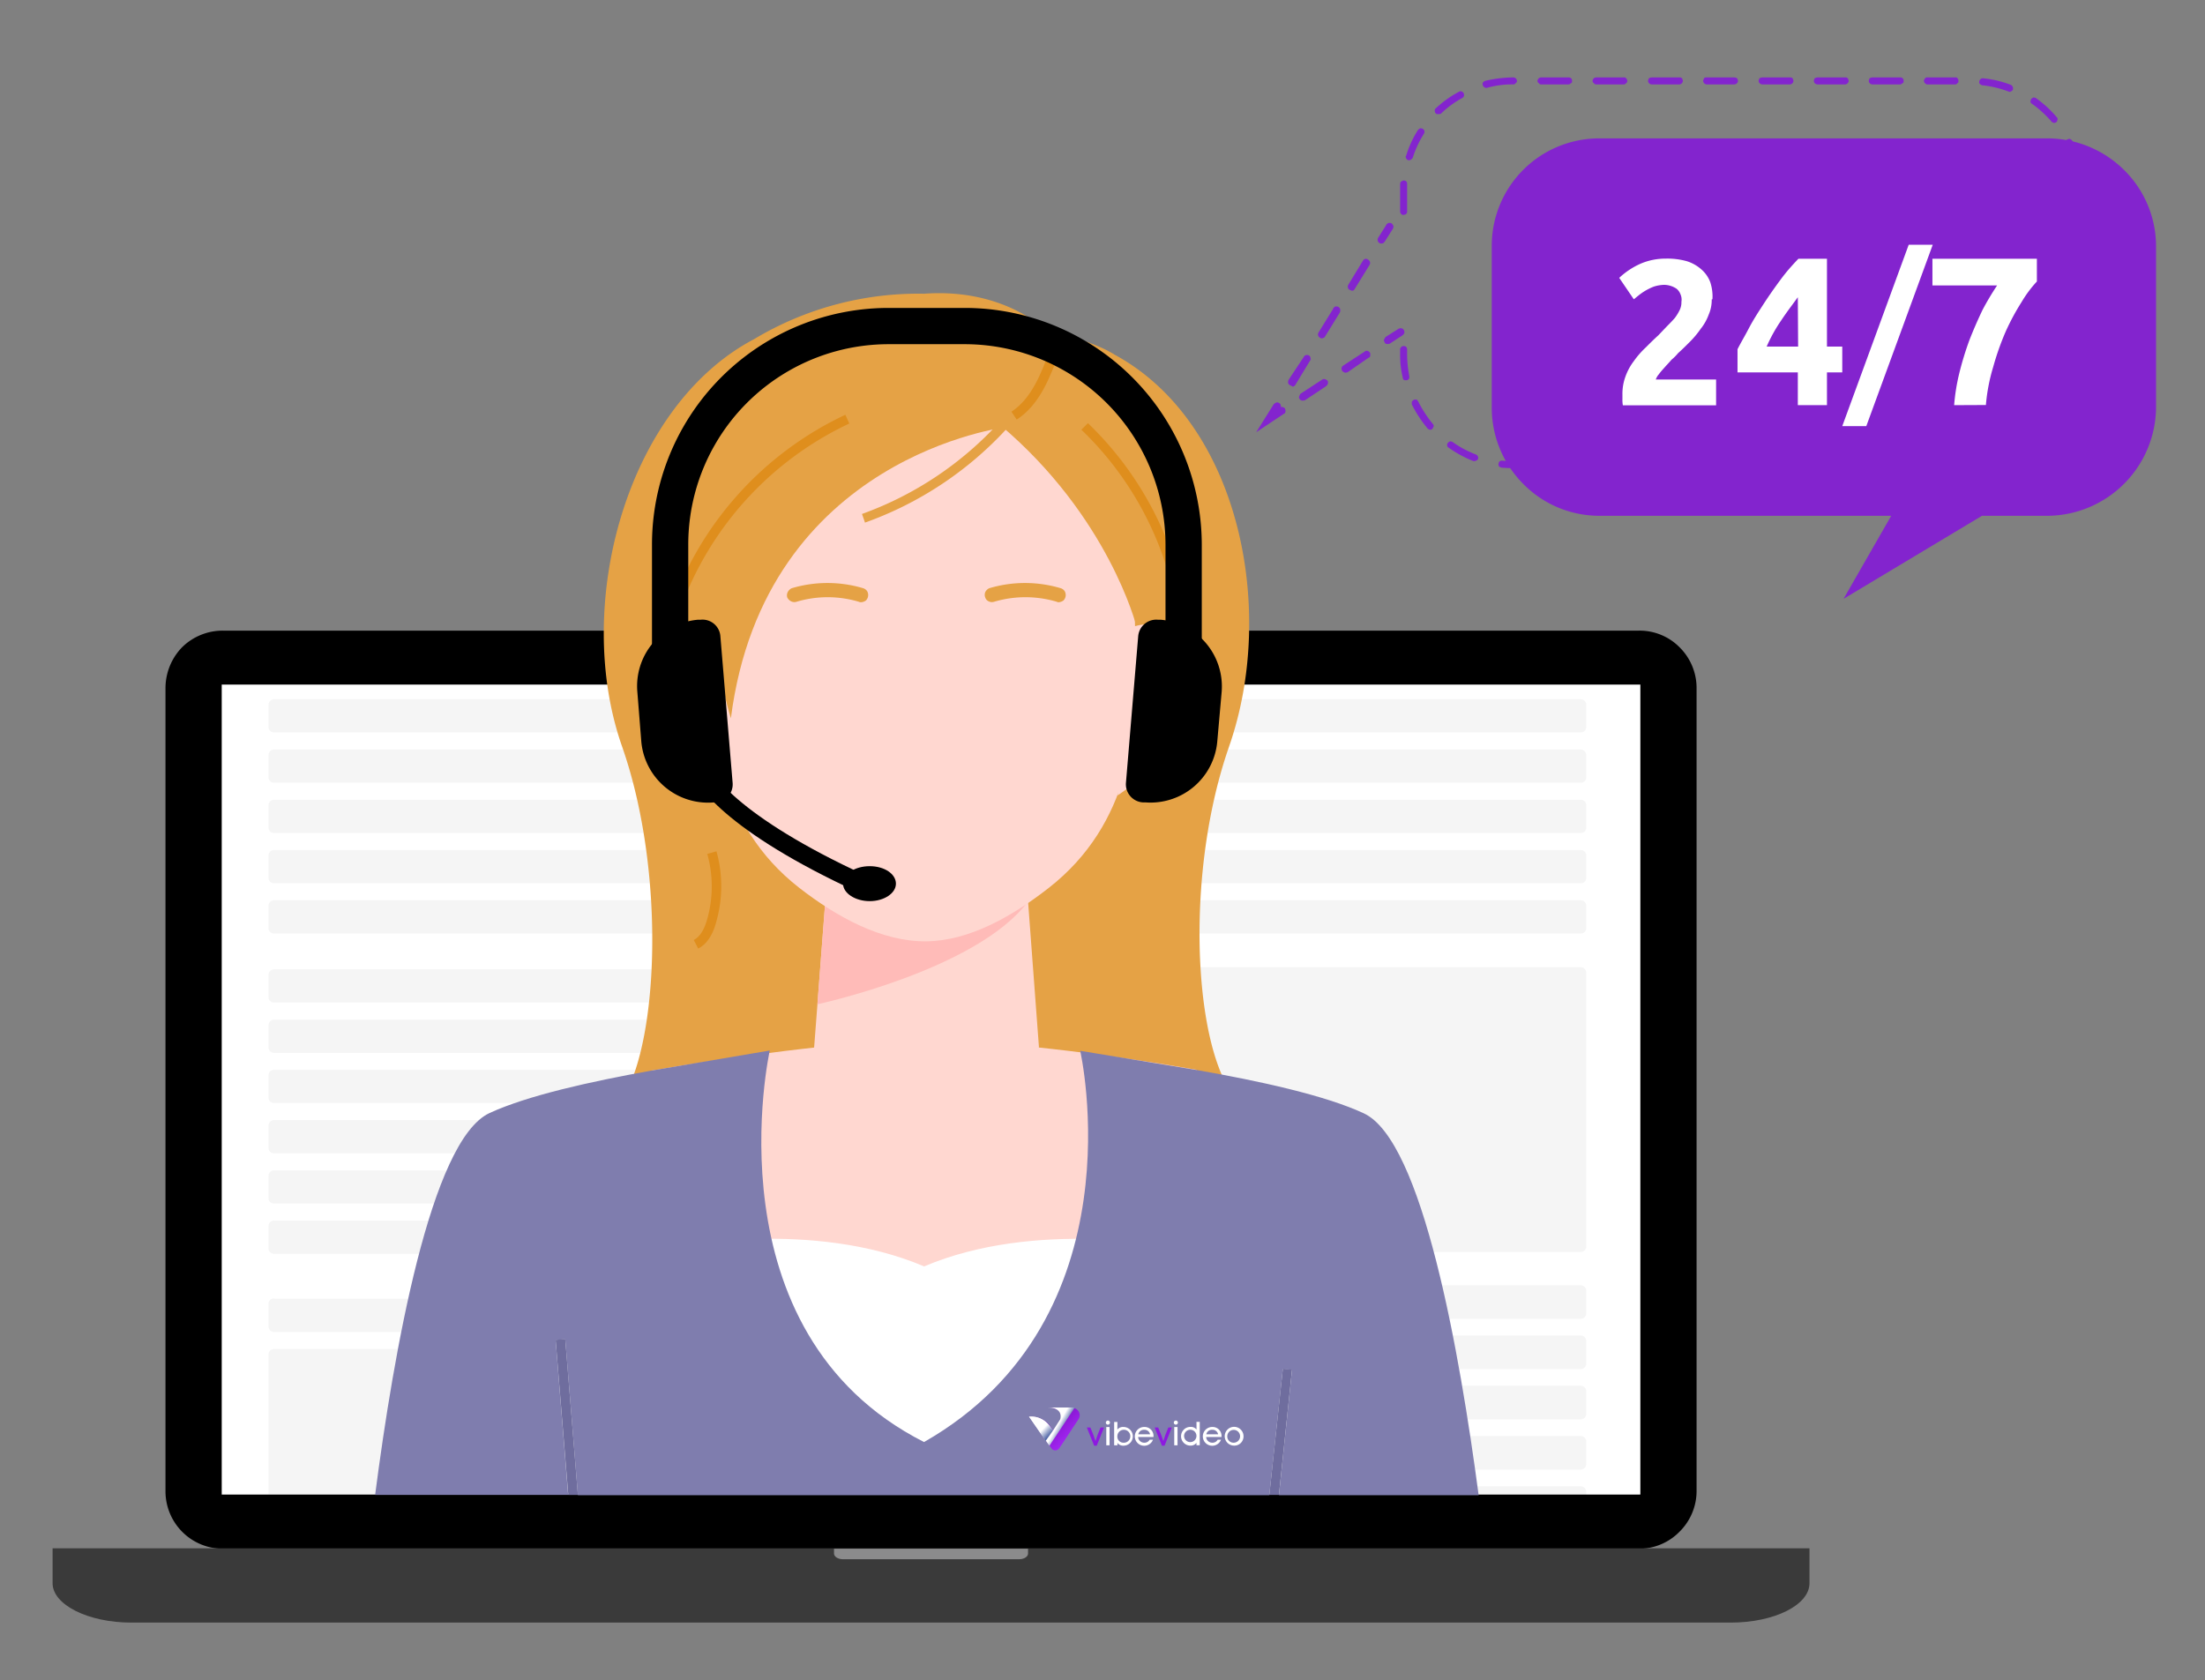 <svg xmlns="http://www.w3.org/2000/svg" xmlns:xlink="http://www.w3.org/1999/xlink" viewBox="0 0 302.72 230.71"><rect x="0" y="0" width="302.72" height="230.71" fill="#808080" stroke="none"/><defs><style>.cls-1,.cls-16,.cls-17{fill:none;}.cls-2{isolation:isolate;}.cls-3{clip-path:url(#clip-path);}.cls-4{fill:#fff;}.cls-5{fill:#f5f5f5;}.cls-6{clip-path:url(#clip-path-2);}.cls-7{fill:#3a3a3a;}.cls-8{fill:#8b8b8c;}.cls-9{fill:#8324ce;}.cls-10{fill:#e5a245;}.cls-11{fill:#ffd7d0;}.cls-12{fill:#ffbbb8;}.cls-13{fill:#df8e1d;}.cls-14{fill:#7f7dae;}.cls-15{fill:#6f6d9e;}.cls-16,.cls-17{stroke:#000;}.cls-16{stroke-linecap:round;stroke-linejoin:round;stroke-width:2.52px;}.cls-17{stroke-width:4.98px;}.cls-18{fill:#8d19e0;}.cls-19{fill:url(#Безымянный_градиент_32);}.cls-20,.cls-22{mix-blend-mode:multiply;}.cls-21{fill:url(#linear-gradient);}.cls-22{fill:url(#linear-gradient-2);}</style><clipPath id="clip-path"><path class="cls-1" d="M34,87.43H220.58a4.84,4.84,0,0,1,4.86,4.86V203.71a4.84,4.84,0,0,1-4.86,4.86H34a4.84,4.84,0,0,1-4.86-4.86V92.29A4.84,4.84,0,0,1,34,87.43Z"/></clipPath><clipPath id="clip-path-2"><rect class="cls-1" x="7.22" y="86.59" width="241.2" height="136.2"/></clipPath><linearGradient id="Безымянный_градиент_32" x1="147.68" y1="197.76" x2="142.3" y2="192.38" gradientUnits="userSpaceOnUse"><stop offset="0" stop-color="#aa2afc"/><stop offset="1" stop-color="#5f009e"/></linearGradient><linearGradient id="linear-gradient" x1="146.55" y1="196.34" x2="145.25" y2="195.59" gradientUnits="userSpaceOnUse"><stop offset="0" stop-color="#0d2b85"/><stop offset="1" stop-color="#fff"/></linearGradient><linearGradient id="linear-gradient-2" x1="144.5" y1="197.38" x2="143.21" y2="196.16" xlink:href="#linear-gradient"/></defs><title>publishers-features-7_vv</title><g class="cls-2"><g id="Слой_1" data-name="Слой 1"><g class="cls-3"><rect class="cls-4" x="29.12" y="81.43" width="196.32" height="362.64"/><path class="cls-5" d="M37.64,89.11h118a.79.79,0,0,1,.78.78v3.06a.74.74,0,0,1-.78.72h-118a.74.74,0,0,1-.78-.72V89.89a.79.79,0,0,1,.78-.78Z"/><path class="cls-5" d="M160.28,89.11H217a.79.79,0,0,1,.78.78v3.06a.74.74,0,0,1-.78.72h-56.7a.74.74,0,0,1-.78-.72V89.89a.79.79,0,0,1,.78-.78Z"/><path class="cls-5" d="M160.28,176.47H217a.79.79,0,0,1,.78.78v3.06a.79.79,0,0,1-.78.78h-56.7a.79.79,0,0,1-.78-.78v-3.06a.79.79,0,0,1,.78-.78Z"/><path class="cls-5" d="M160.28,96H217a.79.79,0,0,1,.78.78v3.06a.74.74,0,0,1-.78.72h-56.7a.74.74,0,0,1-.78-.72V96.79a.79.79,0,0,1,.78-.78Z"/><path class="cls-5" d="M160.28,183.37H217a.79.79,0,0,1,.78.78v3.06a.79.79,0,0,1-.78.78h-56.7a.79.79,0,0,1-.78-.78v-3.06a.79.79,0,0,1,.78-.78Z"/><path class="cls-5" d="M160.28,102.91H217a.79.79,0,0,1,.78.78v3.06a.74.74,0,0,1-.78.72h-56.7a.74.74,0,0,1-.78-.72v-3.06a.79.79,0,0,1,.78-.78Z"/><path class="cls-5" d="M160.28,190.27H217a.79.79,0,0,1,.78.78v3.06a.79.79,0,0,1-.78.78h-56.7a.79.79,0,0,1-.78-.78V191a.79.79,0,0,1,.78-.78Z"/><path class="cls-5" d="M160.28,109.81H217a.76.76,0,0,1,.78.78v3.06a.74.74,0,0,1-.78.72h-56.7a.74.74,0,0,1-.78-.72v-3.06a.76.76,0,0,1,.78-.78Z"/><path class="cls-5" d="M160.28,197.17H217a.79.79,0,0,1,.78.78V201a.79.79,0,0,1-.78.78h-56.7a.79.79,0,0,1-.78-.78v-3.06a.79.79,0,0,1,.78-.78Z"/><path class="cls-5" d="M160.28,116.71H217a.76.76,0,0,1,.78.78v3.06a.74.74,0,0,1-.78.72h-56.7a.74.74,0,0,1-.78-.72v-3.06a.76.76,0,0,1,.78-.78Z"/><path class="cls-5" d="M160.28,204.07H217a.79.79,0,0,1,.78.78v3.06a.79.79,0,0,1-.78.78h-56.7a.79.79,0,0,1-.78-.78v-3.06a.79.79,0,0,1,.78-.78Z"/><path class="cls-5" d="M160.28,123.61H217a.76.76,0,0,1,.78.78v3.06a.74.74,0,0,1-.78.72h-56.7a.74.74,0,0,1-.78-.72v-3.06a.76.76,0,0,1,.78-.78Z"/><path class="cls-5" d="M160.28,132.79H217a.79.79,0,0,1,.78.78v37.56a.79.79,0,0,1-.78.78h-56.7a.79.79,0,0,1-.78-.78V133.57a.79.79,0,0,1,.78-.78Z"/><path class="cls-5" d="M37.64,96h118a.79.79,0,0,1,.78.78v3.06a.74.74,0,0,1-.78.72h-118a.74.74,0,0,1-.78-.72V96.79a.79.79,0,0,1,.78-.78Z"/><path class="cls-5" d="M37.64,102.91h118a.79.79,0,0,1,.78.78v3.06a.74.74,0,0,1-.78.72h-118a.74.74,0,0,1-.78-.72v-3.06a.79.79,0,0,1,.78-.78Z"/><path class="cls-5" d="M37.64,109.81h118a.76.76,0,0,1,.78.78v3.06a.74.74,0,0,1-.78.72h-118a.74.74,0,0,1-.78-.72v-3.06a.76.76,0,0,1,.78-.78Z"/><path class="cls-5" d="M37.64,116.71h118a.76.76,0,0,1,.78.78v3.06a.74.74,0,0,1-.78.72h-118a.74.74,0,0,1-.78-.72v-3.06a.76.76,0,0,1,.78-.78Z"/><path class="cls-5" d="M37.64,123.61h56.7a.76.76,0,0,1,.78.78v3.06a.74.74,0,0,1-.78.72H37.64a.74.74,0,0,1-.78-.72v-3.06a.76.76,0,0,1,.78-.78Z"/><path class="cls-5" d="M37.64,133.09h118a.79.79,0,0,1,.78.78v3.06a.74.74,0,0,1-.78.72h-118a.74.74,0,0,1-.78-.72v-3.06a.79.79,0,0,1,.78-.78Z"/><path class="cls-5" d="M37.64,140h118a.79.79,0,0,1,.78.78v3.06a.74.74,0,0,1-.78.72h-118a.74.74,0,0,1-.78-.72v-3.06a.79.79,0,0,1,.78-.78Z"/><path class="cls-5" d="M37.64,146.89h118a.76.76,0,0,1,.78.78v3.06a.74.74,0,0,1-.78.72h-118a.74.74,0,0,1-.78-.72v-3.06a.76.76,0,0,1,.78-.78Z"/><path class="cls-5" d="M37.64,153.79h118a.76.76,0,0,1,.78.78v3.06a.74.74,0,0,1-.78.72h-118a.74.74,0,0,1-.78-.72v-3.06a.76.76,0,0,1,.78-.78Z"/><path class="cls-5" d="M37.64,160.69h118a.79.79,0,0,1,.78.78v3.06a.74.74,0,0,1-.78.72h-118a.74.74,0,0,1-.78-.72v-3.06a.79.79,0,0,1,.78-.78Z"/><path class="cls-5" d="M37.64,167.59h118a.76.76,0,0,1,.78.78v3.06a.74.74,0,0,1-.78.72h-118a.74.74,0,0,1-.78-.72v-3.06a.76.76,0,0,1,.78-.78Z"/><path class="cls-5" d="M37.64,178.33h56.7a.74.74,0,0,1,.78.72v3.06a.76.76,0,0,1-.78.78H37.64a.76.76,0,0,1-.78-.78V179a.74.74,0,0,1,.78-.72Z"/><path class="cls-5" d="M37.64,185.23h118a.74.74,0,0,1,.78.72v52.74a.79.79,0,0,1-.78.78h-118a.79.79,0,0,1-.78-.78V185.95a.74.74,0,0,1,.78-.72Z"/></g><g class="cls-6"><path d="M225,86.59H30.62A7.94,7.94,0,0,0,25,88.87a8.06,8.06,0,0,0-2.28,5.58V204.73a7.89,7.89,0,0,0,7.92,7.92H225a7.76,7.76,0,0,0,5.58-2.34,7.86,7.86,0,0,0,2.34-5.58V94.45a7.86,7.86,0,0,0-2.34-5.58A7.7,7.7,0,0,0,225,86.59ZM30.44,205.21V94H225.2V205.21Z"/><path class="cls-7" d="M7.22,212.59v4.8c0,2.94,4.86,5.4,10.8,5.4h219.6c5.94,0,10.8-2.4,10.8-5.4v-4.8Z"/><path class="cls-8" d="M114.5,212.65v.66c0,.42.54.78,1.2.78h24.24c.66,0,1.2-.36,1.2-.78v-.66Z"/></g><path class="cls-9" d="M270.62,64.27h-3.84a.44.44,0,0,1-.36-.12.51.51,0,0,1-.12-.36.46.46,0,0,1,.12-.3.52.52,0,0,1,.36-.18h3.84c.06,0,.12.06.18.06s.12.06.18.12.06.06.06.12a.22.22,0,0,1,.06.18c0,.06,0,.18-.06.18s-.06.12-.06.18-.12.06-.18.12Zm-7.62,0h-3.84c-.12,0-.24,0-.3-.12a.36.36,0,0,1-.18-.36.72.72,0,0,1,.48-.48H263c.06,0,.12.06.18.06a.13.13,0,0,1,.12.12c.06.06.12.06.12.12s.06.12.06.18a.6.6,0,0,1-.06.18c0,.06-.06.12-.12.18s-.06.06-.12.12Zm-7.62,0H251.6c-.12,0-.24,0-.3-.12a.36.36,0,0,1-.18-.36.72.72,0,0,1,.48-.48h3.78c.06,0,.12.06.18.06s.12.06.18.12l.12.12V64c-.06.06-.06.12-.12.18s-.12.06-.18.12Zm-7.56,0H244a.44.44,0,0,1-.36-.12.51.51,0,0,1-.12-.36.46.46,0,0,1,.12-.3.52.52,0,0,1,.36-.18h3.78c.06,0,.12.06.18.06s.12.06.18.12.06.06.06.12a.22.22,0,0,1,.06.18c0,.06,0,.18-.06.18s-.06.12-.06.18-.12.06-.18.12Zm-7.56,0h-3.84c-.12,0-.24,0-.3-.12a.36.36,0,0,1-.18-.36.72.72,0,0,1,.48-.48h3.84c.06,0,.12.06.18.06s.06.06.12.12.12.06.12.12.06.12.06.18a.6.6,0,0,1-.06.18c0,.06-.06.12-.12.18l-.12.12Zm-7.62,0h-3.78c-.12,0-.24,0-.3-.12a.36.36,0,0,1-.18-.36.72.72,0,0,1,.48-.48h3.78a.52.52,0,0,1,.36.18.46.46,0,0,1,.12.3.51.51,0,0,1-.12.36.44.44,0,0,1-.36.12Zm-7.56,0H221.3a.44.44,0,0,1-.36-.12.51.51,0,0,1-.12-.36.46.46,0,0,1,.12-.3.52.52,0,0,1,.36-.18h3.78a.52.52,0,0,1,.36.18.46.46,0,0,1,.12.3.51.51,0,0,1-.12.36.44.44,0,0,1-.36.12Zm-7.56,0h-3.78a.44.44,0,0,1-.36-.12.51.51,0,0,1-.12-.36.46.46,0,0,1,.12-.3.52.52,0,0,1,.36-.18h3.78c.06,0,.12.06.18.06s.12.06.18.12.06.06.06.12a.22.22,0,0,1,.06.18c0,.06,0,.18-.06.18a.22.22,0,0,1-.06.18c-.06.06-.12.06-.18.12Zm-7.62,0h-2a16.27,16.27,0,0,1-1.74-.06c-.06,0-.12-.06-.18-.06s-.12-.06-.18-.12-.06-.12-.06-.18-.06-.12,0-.18a.46.46,0,0,1,.12-.3.44.44,0,0,1,.36-.12,15.71,15.71,0,0,0,1.68.06H210c.06,0,.12.06.18.06a.13.13,0,0,1,.12.12c.06.06.12.06.12.12s.06.12.06.18a.6.6,0,0,1-.06.18c0,.06-.06.12-.12.18s-.06.06-.12.12h-.24Zm64.44-.48c-.12,0-.24,0-.3-.12s-.12-.18-.18-.3,0-.24.12-.3.12-.18.24-.18a14.09,14.09,0,0,0,3.42-1.38.22.22,0,0,1,.18-.06H278c.06,0,.12.06.18.06s.12.12.12.18a.22.22,0,0,1,.06.18V62c0,.06-.06.12-.12.18s-.06.06-.12.12a16,16,0,0,1-3.66,1.44Zm-71.88-.48h-.18a15.8,15.8,0,0,1-3.42-1.86.33.33,0,0,1-.18-.3.45.45,0,0,1,.06-.3,1,1,0,0,1,.3-.24.76.76,0,0,1,.36.06,14.09,14.09,0,0,0,3.24,1.74.47.47,0,0,1,.24.24.45.45,0,0,1,.06.3c-.06.12-.06.18-.18.24s-.18.12-.3.12Zm78.48-3.12c-.12,0-.18-.06-.24-.06s-.06-.06-.12-.12-.12-.18-.12-.3a.44.44,0,0,1,.12-.36,15,15,0,0,0,2.34-2.82.6.6,0,0,1,.3-.24.76.76,0,0,1,.36.06.33.33,0,0,1,.18.3.4.4,0,0,1-.06.36,13.13,13.13,0,0,1-2.46,3,.33.33,0,0,1-.3.18ZM196.34,59a.22.22,0,0,1-.18-.06c-.06,0-.12-.06-.18-.12a17.38,17.38,0,0,1-2.16-3.3v-.36c.06-.06.06-.12.12-.12l.12-.12c.06-.06.12-.06.24-.06h.18c.06.06.12.06.12.12s.12.12.12.18a16.65,16.65,0,0,0,2,3.06.46.46,0,0,1,.12.3l-.18.36a.46.46,0,0,1-.3.12Zm88.56-5.16h-.12c-.06,0-.12-.06-.18-.12s-.06-.06-.12-.12-.06-.12-.06-.18a.22.22,0,0,1,.06-.18,19,19,0,0,0,.66-3.6v-.18c.06-.06.06-.12.12-.18s.12-.06.18-.06.12-.06.18-.06a.22.22,0,0,0,.18.06c.06.06.12.06.18.12s.06.12.06.18.06.12.06.18a20.65,20.65,0,0,1-.72,3.84c-.06.06-.12.18-.18.24s-.18.06-.3.06ZM193,52.21a.65.65,0,0,1-.3-.06c-.06-.12-.12-.18-.12-.3a13.45,13.45,0,0,1-.36-3.12V48a.36.36,0,0,1,.18-.36c.06-.12.18-.12.3-.12a.44.44,0,0,1,.36.12.51.51,0,0,1,.12.36v.72a16.29,16.29,0,0,0,.3,2.94v.18a.22.22,0,0,1-.06.18l-.12.12a.22.22,0,0,1-.18.06Zm92.58-5.88a.42.42,0,0,1-.48-.48V42.07a.46.46,0,0,1,.12-.3.45.45,0,0,1,.72,0,.46.46,0,0,1,.12.3v3.78a.42.42,0,0,1-.48.48Zm0-7.56a.42.42,0,0,1-.48-.48V34.45a.46.46,0,0,1,.12-.3.45.45,0,0,1,.72,0,.46.46,0,0,1,.12.3v3.84a.46.46,0,0,1-.12.3.52.52,0,0,1-.36.18Zm0-7.56a.52.52,0,0,1-.36-.18.46.46,0,0,1-.12-.3V26.89a.85.85,0,0,1,.12-.36.6.6,0,0,1,.72,0,.85.85,0,0,1,.12.36v3.78a.42.42,0,0,1-.48.48Zm-92.88-1.68a.46.46,0,0,1-.3-.12.52.52,0,0,1-.18-.36V25.21c0-.06.06-.12.06-.18s.06-.12.12-.12.12-.06.18-.12h.18a.46.46,0,0,1,.3.12.44.44,0,0,1,.12.36V29a.42.42,0,0,1-.48.48Zm92.58-5.88a.46.46,0,0,1-.3-.12.33.33,0,0,1-.18-.3,15,15,0,0,0-1.2-3.48.38.38,0,0,1,0-.36c.06-.12.12-.24.24-.24a.4.4,0,0,1,.36-.06.6.6,0,0,1,.3.24A13.62,13.62,0,0,1,285.8,23v.18c0,.06-.06.12-.06.18s-.06.06-.12.12-.12.06-.18.06ZM193.46,22h-.12c-.06,0-.12-.06-.18-.12s-.06-.06-.12-.12a.22.22,0,0,0-.06-.18.22.22,0,0,1,.06-.18,14.59,14.59,0,0,1,1.62-3.54,1.05,1.05,0,0,1,.3-.24.76.76,0,0,1,.36.06.6.6,0,0,1,.24.3c0,.12,0,.3-.06.36a14.24,14.24,0,0,0-1.56,3.36l-.18.18a.46.46,0,0,1-.3.12ZM282,16.87a.22.22,0,0,1-.18-.06c-.06,0-.12-.06-.18-.12a15.15,15.15,0,0,0-2.7-2.46.33.33,0,0,1-.18-.3.85.85,0,0,1,.12-.36c.06-.06.18-.12.24-.18a.76.76,0,0,1,.36.06,15.07,15.07,0,0,1,2.88,2.64.31.31,0,0,1,.12.24.36.36,0,0,1-.06.24c0,.12-.06.18-.18.24s-.12.06-.24.06Zm-84.54-1.2h-.24c-.06-.06-.06-.12-.12-.12a.44.44,0,0,1-.12-.36c0-.12,0-.24.12-.3a14.69,14.69,0,0,1,3.18-2.28.4.4,0,0,1,.36-.06.6.6,0,0,1,.3.24.76.76,0,0,1,.06.36.6.6,0,0,1-.24.3,13.29,13.29,0,0,0-2.94,2.16.76.76,0,0,1-.36.06Zm78.42-3.06c-.06,0-.12-.06-.18-.06a14.5,14.5,0,0,0-3.54-.84c-.12,0-.24-.12-.36-.18a.4.4,0,0,1-.06-.36.33.33,0,0,1,.18-.3c.06-.12.18-.12.36-.12a14.44,14.44,0,0,1,3.78.9.47.47,0,0,1,.24.24.45.45,0,0,1,.06.3.33.33,0,0,1-.18.3.46.46,0,0,1-.3.12ZM204,12.07a.45.45,0,0,1-.24-.12.32.32,0,0,1-.18-.24.38.38,0,0,1,0-.36.6.6,0,0,1,.3-.24,16.92,16.92,0,0,1,3.9-.48h0a.46.46,0,0,1,.3.12.52.52,0,0,1,.18.36.33.33,0,0,1-.18.3.33.33,0,0,1-.3.18,12.52,12.52,0,0,0-3.66.48Zm64.44-.48h-3.84a.22.22,0,0,1-.18-.06.13.13,0,0,1-.12-.12.13.13,0,0,1-.12-.12c0-.06-.06-.12-.06-.18s.06-.12.06-.18.06-.12.12-.18.06-.06.12-.12h4.2l.12.12c.06.06.06.12.12.18v.36c-.06.06-.06.12-.12.12s-.06.12-.12.12a.22.22,0,0,1-.18.06Zm-7.62,0h-3.78a.52.52,0,0,1-.36-.18.46.46,0,0,1-.12-.3.85.85,0,0,1,.12-.36.85.85,0,0,1,.36-.12h4c.06.06.12.06.18.12s.06.12.12.18v.36c-.06.06-.06.12-.12.12s-.12.12-.18.12a.22.22,0,0,1-.18.06Zm-7.56,0H249.5a.52.52,0,0,1-.36-.18.46.46,0,0,1-.12-.3.85.85,0,0,1,.12-.36.85.85,0,0,1,.36-.12h4c.06.06.12.06.18.12s.06.12.06.18a.3.3,0,0,1,0,.36.21.21,0,0,1-.06.12c-.06.06-.12.12-.18.12a.22.22,0,0,1-.18.06Zm-7.56,0h-3.78a.52.52,0,0,1-.36-.18.46.46,0,0,1-.12-.3.85.85,0,0,1,.12-.36.85.85,0,0,1,.36-.12h4c.06.06.12.06.18.12s.06.12.06.18a.3.3,0,0,1,0,.36c0,.06-.06.12-.12.18a.21.21,0,0,1-.12.06.22.22,0,0,1-.18.06Zm-7.62,0h-3.78a.22.22,0,0,1-.18-.06c-.06,0-.12-.06-.18-.12a.21.21,0,0,1-.06-.12.3.3,0,0,1,0-.36c0-.06.06-.12.06-.18s.12-.06.18-.12h4a.85.85,0,0,1,.36.12.85.85,0,0,1,.12.36.46.46,0,0,1-.12.3.52.52,0,0,1-.36.18Zm-7.56,0h-3.78a.52.52,0,0,1-.36-.18.46.46,0,0,1-.12-.3.85.85,0,0,1,.12-.36.85.85,0,0,1,.36-.12h4c.06.06.12.06.18.12s.06.12.06.18a.3.3,0,0,1,0,.36.21.21,0,0,1-.06.12c-.06.06-.12.12-.18.12a.22.22,0,0,1-.18.06Zm-7.56,0h-3.84a.33.33,0,0,1-.3-.18.33.33,0,0,1-.18-.3.52.52,0,0,1,.18-.36.46.46,0,0,1,.3-.12h4l.12.12c.06.06.12.12.12.18s.06.12.06.18-.06.12-.06.18a.13.13,0,0,1-.12.12c-.06.06-.06.12-.12.12a.22.22,0,0,1-.18.06Zm-7.62,0h-3.78a.33.33,0,0,1-.3-.18.33.33,0,0,1-.18-.3.52.52,0,0,1,.18-.36.46.46,0,0,1,.3-.12h3.78a.51.51,0,0,1,.36.12.44.44,0,0,1,.12.36v.18c-.06.06-.06.12-.12.12s-.12.12-.18.12a.22.22,0,0,1-.18.06Z"/><path class="cls-9" d="M189.68,33.43a.45.45,0,0,1-.3-.06.54.54,0,0,1-.18-.72l1.14-1.8a.13.13,0,0,1,.12-.12c.06-.06.12-.12.18-.12h.24c.06,0,.12.06.18.06a1.26,1.26,0,0,1,.24.36.76.76,0,0,1-.06.36l-1.14,1.8-.18.18a.45.45,0,0,1-.24.06Z"/><path class="cls-9" d="M177.38,53c-.12,0-.18-.06-.3-.12a.6.6,0,0,1-.24-.3,1,1,0,0,1,.06-.42L179,49a.4.4,0,0,1,.3-.24.53.53,0,0,1,.42.06.33.33,0,0,1,.18.3.36.36,0,0,1-.06.42l-2,3.3c0,.06-.12.12-.18.18s-.18.06-.24.06Zm4.08-6.54c-.12,0-.18-.06-.3-.12l-.12-.12a.22.22,0,0,1-.06-.18.18.18,0,0,1,0-.24.22.22,0,0,1,.06-.18l2-3.24c0-.12.06-.12.12-.18s.12-.12.18-.12h.24c.06,0,.12.06.18.06l.18.18c0,.06.06.12.06.18v.24c0,.06-.06.12-.06.18l-2,3.24a.47.47,0,0,1-.24.24c-.06,0-.12.06-.24.06Zm4.08-6.6a.36.36,0,0,1-.24-.06.4.4,0,0,1-.24-.3.49.49,0,0,1,.06-.42l2-3.3a.6.6,0,0,1,.3-.24.51.51,0,0,1,.42.12.6.6,0,0,1,.24.3.53.53,0,0,1-.06.42l-2,3.24a.82.82,0,0,1-.18.24.54.54,0,0,1-.3.06Z"/><path class="cls-9" d="M172.46,59.35l2.4-3.84a1.26,1.26,0,0,1,.36-.24.4.4,0,0,1,.36.06.47.47,0,0,1,.24.24c0,.12.06.24,0,.3a.76.76,0,0,1,.36.06.32.32,0,0,1,.24.18c0,.06.06.12.06.18v.24c0,.06-.06.12-.06.18s-.12.06-.18.12Z"/><path class="cls-9" d="M178.88,55a.45.45,0,0,1-.3-.06.6.6,0,0,1-.24-.3.45.45,0,0,1,.06-.3.51.51,0,0,1,.18-.3l2.94-1.92a.4.4,0,0,1,.36-.06c.12,0,.24.12.36.18a.53.53,0,0,1,.06.42c0,.12-.12.24-.24.36l-2.88,1.92a.54.54,0,0,1-.3.06Zm5.82-3.84a.46.46,0,0,1-.3-.12.32.32,0,0,1-.18-.24.38.38,0,0,1,0-.36c0-.12.12-.18.18-.24l2.94-1.92c.06-.06.12-.06.18-.12h.18c.12.06.18.06.24.12l.12.12a.22.22,0,0,1,.06.18v.24a.22.22,0,0,1-.06.18c-.06.06-.12.12-.18.12l-2.88,2c-.12,0-.18.06-.3.06Z"/><path class="cls-9" d="M190.52,47.23a.54.54,0,0,1-.3-.06.51.51,0,0,1-.18-.3.27.27,0,0,1,0-.3c.06-.12.12-.18.18-.3l1.8-1.14c.06,0,.12-.06.18-.06h.18c.06,0,.12.06.18.06l.18.18c0,.06.06.12.06.18v.18c0,.06-.06.12-.06.18l-.18.18-1.74,1.14a.54.54,0,0,1-.3.06Z"/><path class="cls-9" d="M281.12,19H219.56A14.75,14.75,0,0,0,204.8,33.85V56a14.81,14.81,0,0,0,4.32,10.44,14.62,14.62,0,0,0,10.44,4.38h40.08l-6.54,11.4,19-11.4h9.12A15,15,0,0,0,296,56V33.85a14.73,14.73,0,0,0-4.38-10.5A15,15,0,0,0,281.12,19Z"/><path class="cls-4" d="M235,41.11a5.05,5.05,0,0,1-.42,2.1,6.82,6.82,0,0,1-1.08,1.92,13,13,0,0,1-1.44,1.74c-.6.6-1.14,1.14-1.68,1.62a6.36,6.36,0,0,1-.9.9c-.3.36-.6.66-.9,1s-.6.66-.84,1a2.07,2.07,0,0,0-.42.72h8.28v3.54H222.8a4,4,0,0,1-.06-.84v-.66a6.85,6.85,0,0,1,.42-2.46,7.84,7.84,0,0,1,1.14-2.1,12,12,0,0,1,1.62-1.86c.54-.54,1.14-1.14,1.74-1.68l1.2-1.26c.36-.36.72-.72,1.08-1.14a6.5,6.5,0,0,0,.66-1.08,2.44,2.44,0,0,0,.24-1.14,1.78,1.78,0,0,0-.12-1,1.83,1.83,0,0,0-.54-.78,3.13,3.13,0,0,0-1.74-.54,5.11,5.11,0,0,0-1.38.24,7.83,7.83,0,0,0-2.16,1.26c-.24.18-.42.36-.6.48l-2-2.94a10.51,10.51,0,0,1,2.88-1.92,8.61,8.61,0,0,1,3.48-.72,9.87,9.87,0,0,1,2.94.36,5.5,5.5,0,0,1,2,1.14,4.33,4.33,0,0,1,1.2,1.74,6.29,6.29,0,0,1,.3,2.34Z"/><path class="cls-4" d="M250.82,35.53V47.59h2.1v3.54h-2.1v4.5h-4v-4.5h-8.28V47.95c.42-.84,1-1.8,1.56-2.88s1.26-2.16,2-3.3,1.5-2.22,2.34-3.36,1.62-2,2.46-2.88Zm-4,5.28c-.72,1-1.5,2-2.28,3.18a21.35,21.35,0,0,0-2,3.6h4.32Z"/><polygon class="cls-4" points="256.22 58.51 252.92 58.51 262.04 33.61 265.34 33.61 256.22 58.51"/><path class="cls-4" d="M268.28,55.63a27.41,27.41,0,0,1,.72-4.44,42.94,42.94,0,0,1,1.38-4.5q.81-2.07,1.8-4.14a38.54,38.54,0,0,1,2-3.36h-8.88V35.53h14.34v3.12a16.41,16.41,0,0,0-2.1,2.82,32.28,32.28,0,0,0-2.16,4,36.92,36.92,0,0,0-1.74,4.92,25.06,25.06,0,0,0-1,5.22Z"/><path class="cls-10" d="M168.74,102.49c6.54-18.72,1.5-44.4-15.66-53.76a15.51,15.51,0,0,0-2.22-1.14,19.64,19.64,0,0,0-6.6-1.62s-5.76-6.48-17.4-5.64a43.85,43.85,0,0,0-23.34,6.24C86.06,55.75,78.56,83,85.4,102.49s4.68,47.64-2.52,50.88A101.16,101.16,0,0,0,116.6,157l24.12.24a65.14,65.14,0,0,0,30.78-5c-7.2-3.24-9.6-30.18-2.76-49.74Z"/><polygon class="cls-11" points="141.14 123.79 113.3 123.79 111.38 148.93 142.64 143.83 141.14 123.79"/><path class="cls-12" d="M113.3,123.79l-1.08,14.1s21.84-4.68,28.92-14.1Z"/><rect class="cls-4" x="92.72" y="164.77" width="69" height="38.28"/><path class="cls-11" d="M155.72,77.47c0,5.88.18,11.34.24,13.62.24,8.94-.66,22-12,30.84-4.92,3.84-10.86,7.26-16.8,7.32-6.12.06-12.3-3.36-17.4-7.32-11.34-8.82-12.24-21.9-12-30.84.06-2.46.24-8.58.42-14.94.24-9.48,10.2-19.08,29-19.08s28.56,11.52,28.56,20.4Z"/><path class="cls-10" d="M118.22,82.69a.65.65,0,0,1-.3-.06,14.92,14.92,0,0,0-8.58,0,1,1,0,0,1-.72-.06,1.18,1.18,0,0,1-.54-.54,1,1,0,0,1,.06-.72,1.18,1.18,0,0,1,.54-.54,17.17,17.17,0,0,1,9.84,0,1,1,0,0,1,.54.42,1.06,1.06,0,0,1-.18,1.26,1.26,1.26,0,0,1-.66.24Z"/><path class="cls-10" d="M145.34,82.69a.36.36,0,0,1-.24-.06,15.12,15.12,0,0,0-8.64,0,1,1,0,0,1-.72-.06.85.85,0,0,1-.48-.54,1,1,0,0,1,0-.72,1.18,1.18,0,0,1,.54-.54,17.17,17.17,0,0,1,9.84,0,1,1,0,0,1,.54.42,1.06,1.06,0,0,1-.18,1.26,1.26,1.26,0,0,1-.66.24Z"/><path class="cls-11" d="M163.7,90.07c-1-3.54-5.46-5.4-8.82-3.72l-1.44,22.86c6.12-4.08,12.42-11.16,10.26-19.14Z"/><path class="cls-11" d="M98.9,86.35c-3.42-1.62-7.92.18-8.88,3.72-2.16,8,4.14,15.06,10.32,19.14Z"/><path class="cls-11" d="M126.86,173.89c15.36-6.54,34.38-2.64,34.38-2.64l3.06-24.36c-11.22-2-21.66-3.06-21.66-3.06H111.8S100.94,145,89.42,147l3.06,24.24s19-3.9,34.38,2.64Z"/><path class="cls-10" d="M156,85.93s-3.78-15-18.72-27.6c0,0,6.36-1.62,15.3,5.58s3.42,22,3.42,22Z"/><path class="cls-10" d="M138.26,58.63s-33.3,3.9-37.92,40c0,0-8.88-29.4.78-36.72s39.42-9.36,39.42-9.36l2.4,6.84Z"/><path class="cls-13" d="M139.58,57.61l-.72-1.08c2.82-1.86,4.14-5.4,5.28-8.52l1.26.48c-1.26,3.3-2.64,7.08-5.82,9.12Z"/><path class="cls-10" d="M118.76,71.77l-.42-1.2A47.12,47.12,0,0,0,137.18,58l1,.9a48.61,48.61,0,0,1-19.38,12.84Z"/><path class="cls-13" d="M161.24,82a44.78,44.78,0,0,0-12.78-23l.9-.9A46,46,0,0,1,162.5,81.79Z"/><path class="cls-13" d="M93.14,84.37l-1.2-.42a46.16,46.16,0,0,1,24.12-27l.54,1.2A45,45,0,0,0,93.14,84.37Z"/><path class="cls-13" d="M95.84,130.21l-.6-1.14c.9-.48,1.5-1.5,1.92-3.12a16.46,16.46,0,0,0-.06-8.7l1.26-.36a17.7,17.7,0,0,1,.06,9.36c-.48,2-1.32,3.36-2.58,4Z"/><path class="cls-14" d="M76.28,184l1.32-.12,1.74,21.42h94.92l1.86-17.34,1.26.12-1.8,17.22H203c-2.58-19.44-7.68-48.72-15.78-52.44-5.28-2.46-14.34-4.44-22.92-5.94l-16-2.64S156.68,181,126.86,198c-29.82-15.12-21.18-53.76-21.18-53.76L89.42,147c-8.34,1.5-17,3.42-22.2,5.82-8.1,3.72-13.2,33-15.72,52.44H78Z"/><polygon class="cls-15" points="76.28 183.97 78.02 205.27 79.34 205.27 77.6 183.85 76.28 183.97"/><polygon class="cls-15" points="176.12 187.93 174.26 205.27 175.58 205.27 177.38 188.05 176.12 187.93"/><path d="M156.26,87.37a2.49,2.49,0,0,1,2.7-2.28h.36a9.2,9.2,0,0,1,8.4,9.9l-.6,6.78a9.2,9.2,0,0,1-9.9,8.4h-.36a2.49,2.49,0,0,1-2.28-2.7Z"/><path d="M98.9,87.37a2.46,2.46,0,0,0-2.7-2.28h-.36A9.15,9.15,0,0,0,87.5,95l.54,6.78a9.2,9.2,0,0,0,9.9,8.4h.36a2.49,2.49,0,0,0,2.28-2.7Z"/><path class="cls-16" d="M95.72,104.23c0,2.1,4.14,8.34,20.88,16.32"/><path d="M123,121.33c0,1.32-1.62,2.4-3.6,2.4s-3.66-1.08-3.66-2.4,1.62-2.4,3.66-2.4,3.6,1.08,3.6,2.4Z"/><path class="cls-17" d="M162.5,93.55V74.83a30.07,30.07,0,0,0-30.06-30.06H122A30,30,0,0,0,92,74.83V93.55"/><path class="cls-18" d="M150.69,197l.4-1h.48l-1,2.5h-.36l-1-2.5h.48l.41,1,.3.87Z"/><path class="cls-4" d="M152.38,195.33a.28.28,0,0,1-.56,0A.28.28,0,0,1,152.38,195.33Zm-.05.61h-.45v2.51h.45Z"/><path class="cls-4" d="M153.4,196.29a1,1,0,0,1,.84-.36,1.28,1.28,0,0,1,0,2.57,1,1,0,0,1-.83-.38v.33h-.45v-3.21h.45Zm.81,1.8a.89.89,0,1,0-.81-.89A.83.83,0,0,0,154.21,198.09Z"/><path class="cls-4" d="M158.35,197.31h-2.1a.83.83,0,0,0,.84.78.8.8,0,0,0,.74-.41h.46a1.29,1.29,0,1,1-1.2-1.75,1.22,1.22,0,0,1,1.27,1.17A.68.68,0,0,1,158.35,197.31Zm-.46-.37a.76.76,0,0,0-.8-.62.78.78,0,0,0-.82.62Z"/><path class="cls-18" d="M160,197l.4-1h.48l-1,2.5h-.36l-1-2.5H159l.41,1,.3.87Z"/><path class="cls-4" d="M161.71,195.33a.28.28,0,0,1-.56,0A.28.28,0,0,1,161.71,195.33Zm-.05.61h-.45v2.51h.45Z"/><path class="cls-4" d="M164.26,195.23h.45v3.21h-.45v-.33a1,1,0,0,1-.83.38,1.28,1.28,0,1,1,0-2.57,1,1,0,0,1,.84.36Zm-.84,1.08a.86.86,0,0,0-.86.88.85.85,0,1,0,.86-.88Z"/><path class="cls-4" d="M167.69,197.31h-2.1a.83.83,0,0,0,.84.78.8.8,0,0,0,.74-.41h.46a1.29,1.29,0,1,1-1.2-1.75,1.22,1.22,0,0,1,1.27,1.17A.68.68,0,0,1,167.69,197.31Zm-.46-.37a.76.76,0,0,0-.8-.62.78.78,0,0,0-.82.62Z"/><path class="cls-4" d="M169.37,198.49a1.29,1.29,0,1,1,1.35-1.29A1.26,1.26,0,0,1,169.37,198.49Zm0-.4a.88.88,0,1,0-.88-.88A.85.85,0,0,0,169.37,198.09Z"/><path class="cls-19" d="M148.07,194.86,146,198h0l-.58.86a.66.66,0,0,1-1,.1l0,0-.05-.07-.23-.34-2.76-4h.31a3.05,3.05,0,0,1,2.52,1.33l.42.58.88-1.35a1.15,1.15,0,0,0,.18-.79c-.12-.83-1.07-1-1.76-1h3.37A1,1,0,0,1,148.07,194.86Z"/><g class="cls-20"><path class="cls-21" d="M147.54,193.29l-3.47,5.23-2.76-4h.31a3.05,3.05,0,0,1,2.52,1.33l.42.58,1-1.56c.32-1.32-.9-1.61-1.72-1.61h3.37A.89.89,0,0,1,147.54,193.29Z"/></g><path class="cls-22" d="M144.56,196.42l-1,1.41-2.3-3.33h.31a3.05,3.05,0,0,1,2.52,1.33Z"/></g></g></svg>
